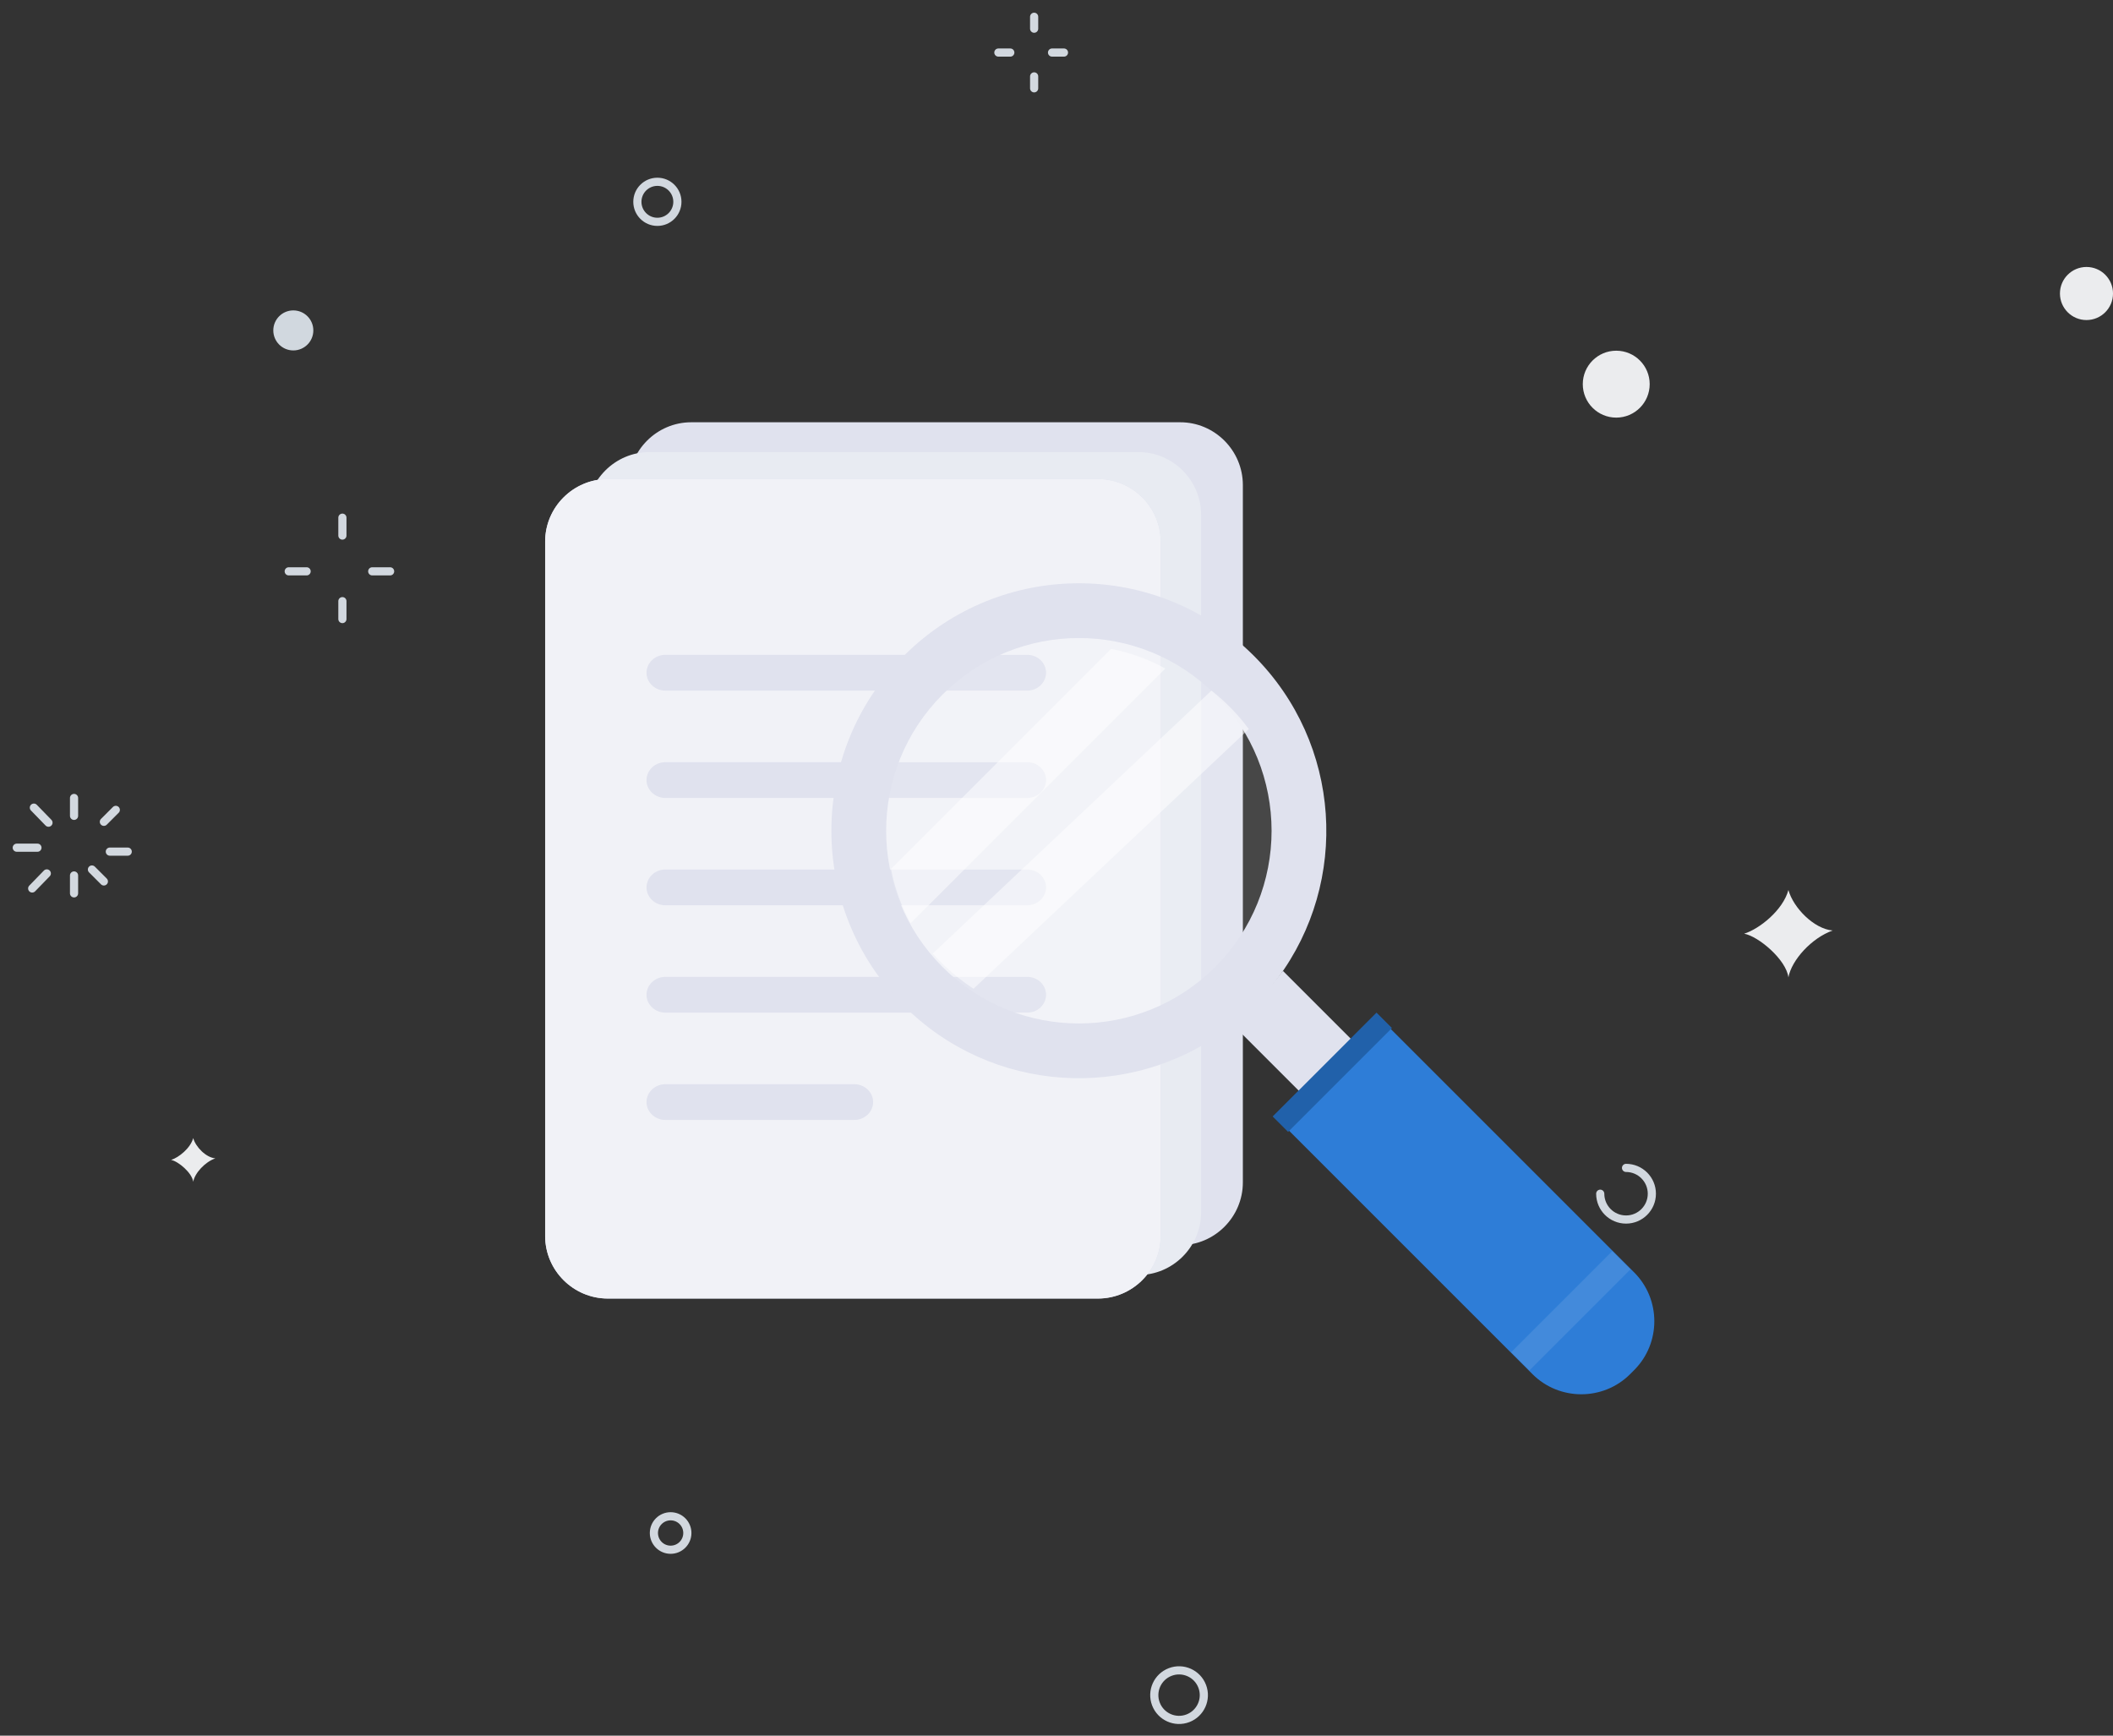 <svg width="756" height="621" viewBox="0 0 756 621" fill="none" xmlns="http://www.w3.org/2000/svg">
<rect x="0" y="0" width="756" height="621" fill="#333333" stroke="none"/>
<g id="No Results">
<g id="circle">
<path id="Stroke 1" d="M26.493 285.504V291.905" stroke="#D2D8DF" stroke-width="2.921" stroke-linecap="round"/>
<g id="Group 8">
<path id="Stroke 2" d="M12.117 288.967L17.348 294.351" stroke="#D2D8DF" stroke-width="2.921" stroke-linecap="round"/>
<path id="Stroke 4" d="M6 303.299H13.396" stroke="#D2D8DF" stroke-width="2.921" stroke-linecap="round"/>
<path id="Stroke 6" d="M11.517 317.888L16.747 312.504" stroke="#D2D8DF" stroke-width="2.921" stroke-linecap="round"/>
</g>
<path id="Stroke 9" d="M26.493 319.637V313.236" stroke="#D2D8DF" stroke-width="2.921" stroke-linecap="round"/>
<path id="Stroke 10" d="M37.162 315.371L32.895 311.104" stroke="#D2D8DF" stroke-width="2.921" stroke-linecap="round"/>
<path id="Stroke 11" d="M45.697 304.705H39.296" stroke="#D2D8DF" stroke-width="2.921" stroke-linecap="round"/>
<path id="Stroke 12" d="M41.43 289.77L37.163 294.037" stroke="#D2D8DF" stroke-width="2.921" stroke-linecap="round"/>
<path id="Stroke 13" d="M370.002 6V10.267" stroke="#D2D8DF" stroke-width="2.921" stroke-linecap="round"/>
<path id="Stroke 15" d="M357.202 18.803H361.469" stroke="#D2D8DF" stroke-width="2.921" stroke-linecap="round"/>
<path id="Stroke 16" d="M370.002 31.601V27.334" stroke="#D2D8DF" stroke-width="2.921" stroke-linecap="round"/>
<path id="Stroke 17" d="M380.671 18.803H376.403" stroke="#D2D8DF" stroke-width="2.921" stroke-linecap="round"/>
<path id="Stroke 18" d="M122.505 185.221V191.621" stroke="#D2D8DF" stroke-width="2.921" stroke-linecap="round"/>
<path id="Stroke 19" d="M103.304 204.422H109.705" stroke="#D2D8DF" stroke-width="2.921" stroke-linecap="round"/>
<path id="Stroke 20" d="M122.505 221.493V215.092" stroke="#D2D8DF" stroke-width="2.921" stroke-linecap="round"/>
<path id="Stroke 21" d="M139.576 204.422H133.175" stroke="#D2D8DF" stroke-width="2.921" stroke-linecap="round"/>
<g id="Group 42">
<path id="Stroke 22" d="M581.774 417.867C586.873 417.867 591.008 422.004 591.008 427.104C591.008 432.206 586.873 436.34 581.774 436.34C576.675 436.34 572.54 432.206 572.54 427.104" stroke="#D2D8DF" stroke-width="2.921" stroke-linecap="round"/>
<path id="Fill 26" fill-rule="evenodd" clip-rule="evenodd" d="M624.032 334.07C629.515 332.36 637.92 325.654 639.865 318.439C641.629 324.817 649.025 332.36 655.698 332.93C648.186 335.59 641.004 343.491 639.865 349.699C639.09 343.372 629.156 334.992 624.032 334.07Z" fill="#EBECEE"/>
<path id="Fill 28" fill-rule="evenodd" clip-rule="evenodd" d="M61.213 415.017C63.955 414.162 68.156 410.81 69.128 407.203C70.01 410.39 73.707 414.162 77.044 414.449C73.289 415.777 69.699 419.728 69.128 422.832C68.741 419.668 63.774 415.478 61.213 415.017Z" fill="#EBECEE"/>
<path id="Fill 30" fill-rule="evenodd" clip-rule="evenodd" d="M112.105 118.221C112.105 122.178 108.899 125.383 104.944 125.383C100.988 125.383 97.784 122.178 97.784 118.221C97.784 114.265 100.988 111.059 104.944 111.059C108.899 111.059 112.105 114.265 112.105 118.221Z" fill="#D1D8DF"/>
<path id="Fill 32" fill-rule="evenodd" clip-rule="evenodd" d="M590.234 137.449C590.234 144.06 584.874 149.42 578.266 149.42C571.655 149.42 566.297 144.06 566.297 137.449C566.297 130.838 571.655 125.479 578.266 125.479C584.874 125.479 590.234 130.838 590.234 137.449Z" fill="#EBECEE"/>
<path id="Fill 34" fill-rule="evenodd" clip-rule="evenodd" d="M756.003 105.015C756.003 110.26 751.754 114.511 746.512 114.511C741.268 114.511 737.019 110.26 737.019 105.015C737.019 99.77 741.268 95.519 746.512 95.519C751.754 95.519 756.003 99.77 756.003 105.015Z" fill="#EBECEE"/>
<path id="Stroke 36" fill-rule="evenodd" clip-rule="evenodd" d="M245.924 548.5C245.924 551.806 243.245 554.486 239.939 554.486C236.635 554.486 233.956 551.806 233.956 548.5C233.956 545.193 236.635 542.514 239.939 542.514C243.245 542.514 245.924 545.193 245.924 548.5Z" stroke="#D2D8DF" stroke-width="2.921" stroke-linecap="round"/>
<path id="Stroke 38" fill-rule="evenodd" clip-rule="evenodd" d="M242.361 72.207C242.361 76.164 239.155 79.369 235.201 79.369C231.247 79.369 228.041 76.164 228.041 72.207C228.041 68.252 231.247 65.045 235.201 65.045C239.155 65.045 242.361 68.252 242.361 72.207Z" stroke="#D2D8DF" stroke-width="2.921" stroke-linecap="round"/>
<path id="Stroke 40" fill-rule="evenodd" clip-rule="evenodd" d="M425.005 614.793C420.429 616.534 415.309 614.235 413.568 609.66C411.827 605.084 414.124 599.96 418.701 598.221C423.275 596.48 428.396 598.777 430.136 603.354C431.879 607.93 429.58 613.052 425.005 614.793Z" stroke="#D2D8DF" stroke-width="2.921" stroke-linecap="round"/>
</g>
</g>
<g id="search">
<g id="documents">
<path id="Fill 1" fill-rule="evenodd" clip-rule="evenodd" d="M422.275 445.52H247.31C234.995 445.52 224.915 435.41 224.915 423.054V173.545C224.915 161.189 234.995 151.084 247.31 151.084H422.275C434.595 151.084 444.676 161.189 444.676 173.545V423.054C444.676 435.41 434.595 445.52 422.275 445.52Z" fill="#E0E2EE"/>
<path id="Fill 3" fill-rule="evenodd" clip-rule="evenodd" d="M407.34 456.19H232.375C220.06 456.19 209.979 446.08 209.979 433.724V184.215C209.979 171.859 220.06 161.754 232.375 161.754H407.34C419.66 161.754 429.74 171.859 429.74 184.215V433.724C429.74 446.08 419.66 456.19 407.34 456.19Z" fill="#E8EBF2"/>
<path id="Fill 5" fill-rule="evenodd" clip-rule="evenodd" d="M392.812 464.61H217.486C205.145 464.61 195.044 454.542 195.044 442.236V193.761C195.044 181.456 205.145 171.393 217.486 171.393H392.812C405.157 171.393 415.259 181.456 415.259 193.761V442.236C415.259 454.542 405.157 464.61 392.812 464.61Z" fill="#D8DBEA"/>
<path id="Fill 8" fill-rule="evenodd" clip-rule="evenodd" d="M392.812 464.61H217.486C205.145 464.61 195.044 454.542 195.044 442.236V193.761C195.044 181.456 205.145 171.393 217.486 171.393H392.812C405.157 171.393 415.259 181.456 415.259 193.761V442.236C415.259 454.542 405.157 464.61 392.812 464.61Z" fill="#F1F2F7"/>
<path id="Fill 11" fill-rule="evenodd" clip-rule="evenodd" d="M367.542 247.095H238.042C234.344 247.095 231.316 244.215 231.316 240.696C231.316 237.173 234.344 234.293 238.042 234.293H367.542C371.24 234.293 374.267 237.173 374.267 240.696C374.267 244.215 371.24 247.095 367.542 247.095Z" fill="#E0E2EE"/>
<path id="Fill 13" fill-rule="evenodd" clip-rule="evenodd" d="M367.542 285.503H238.042C234.344 285.503 231.316 282.623 231.316 279.104C231.316 275.581 234.344 272.701 238.042 272.701H367.542C371.24 272.701 374.267 275.581 374.267 279.104C374.267 282.623 371.24 285.503 367.542 285.503Z" fill="#E0E2EE"/>
<path id="Fill 15" fill-rule="evenodd" clip-rule="evenodd" d="M367.542 323.905H238.042C234.344 323.905 231.316 321.025 231.316 317.507C231.316 313.988 234.344 311.104 238.042 311.104H367.542C371.24 311.104 374.267 313.988 374.267 317.507C374.267 321.025 371.24 323.905 367.542 323.905Z" fill="#E0E2EE"/>
<path id="Fill 17" fill-rule="evenodd" clip-rule="evenodd" d="M367.542 362.313H238.042C234.344 362.313 231.316 359.433 231.316 355.915C231.316 352.392 234.344 349.512 238.042 349.512H367.542C371.24 349.512 374.267 352.392 374.267 355.915C374.267 359.433 371.24 362.313 367.542 362.313Z" fill="#E0E2EE"/>
<path id="Fill 19" fill-rule="evenodd" clip-rule="evenodd" d="M305.639 400.716H238.071C234.357 400.716 231.316 397.836 231.316 394.317C231.316 390.794 234.357 387.914 238.071 387.914H305.639C309.353 387.914 312.393 390.794 312.393 394.317C312.393 397.836 309.353 400.716 305.639 400.716Z" fill="#E0E2EE"/>
</g>
<g id="search_2">
<path id="Fill 21" fill-rule="evenodd" clip-rule="evenodd" d="M442.018 351.083C416.124 376.974 376.035 379.894 346.931 359.905C343.212 357.305 339.672 354.384 336.37 351.083C334.671 349.389 333.069 347.641 331.559 345.801C328.541 342.125 325.896 338.206 323.73 334.156C319.913 327.315 317.317 320.057 315.9 312.554C311.328 289.025 318.164 263.7 336.37 245.502C354.62 227.25 379.95 220.458 403.483 224.986C410.982 226.446 418.247 229.041 425.088 232.815C429.144 235.03 433.01 237.673 436.692 240.692C438.527 242.196 440.275 243.803 441.97 245.502C445.276 248.803 448.241 252.337 450.793 256.061C470.791 285.155 467.864 325.242 442.018 351.083Z" fill="white" fill-opacity="0.1"/>
<path id="Fill 23" fill-rule="evenodd" clip-rule="evenodd" d="M434.773 345.984C407.833 372.929 364.174 372.924 337.229 345.984C310.319 319.074 310.319 275.41 337.264 248.47C364.174 221.56 407.833 221.56 434.743 248.47C461.683 275.41 461.683 319.074 434.773 345.984ZM448.599 234.628C414.019 200.048 357.983 200.048 323.403 234.628C288.828 269.203 288.798 325.274 323.373 359.854C354.845 391.316 404.173 394.153 438.869 368.321C442.257 365.795 445.521 362.962 448.634 359.854C451.742 356.741 454.574 353.477 457.096 350.089C482.928 315.388 480.066 266.095 448.599 234.628Z" fill="#E0E2EE"/>
<path id="Fill 25" fill-rule="evenodd" clip-rule="evenodd" d="M584.685 490.204L583.234 491.656C573.629 501.265 557.901 501.265 548.292 491.656L459.609 402.974L496.003 366.58L584.685 455.263C594.295 464.872 594.295 480.595 584.685 490.204Z" fill="#2E7DD7"/>
<path id="Fill 27" fill-rule="evenodd" clip-rule="evenodd" d="M459.008 347.373L485.214 373.579L466.609 392.179L440.408 365.973C443.866 363.394 447.191 360.504 450.373 357.333C453.544 354.161 456.435 350.831 459.008 347.373Z" fill="#E0E2EE"/>
<path id="Fill 29" fill-rule="evenodd" clip-rule="evenodd" d="M583.36 454.171L547.199 490.328L540.688 483.813L576.845 447.656L583.36 454.171Z" fill="#438ADB"/>
<path id="Fill 31" fill-rule="evenodd" clip-rule="evenodd" d="M498.016 367.828L460.864 404.981L455.344 399.461L492.496 362.309L498.016 367.828Z" fill="#2161AA"/>
<path id="Fill 33" fill-rule="evenodd" clip-rule="evenodd" d="M416.939 239.198L325.827 330.306C322.396 324.156 320.063 317.631 318.794 310.885L397.518 232.16C404.259 233.478 410.789 235.806 416.939 239.198Z" fill="white" fill-opacity="0.5"/>
<path id="Fill 35" fill-rule="evenodd" clip-rule="evenodd" d="M446.81 260.854L348.308 353.776C344.781 351.453 341.423 348.84 338.292 345.886C336.68 344.365 335.156 342.806 333.729 341.159L433.431 247.096C435.177 248.446 436.835 249.884 438.442 251.405C441.573 254.359 444.39 257.521 446.81 260.854Z" fill="white" fill-opacity="0.5"/>
</g>
</g>
</g>
</svg>
